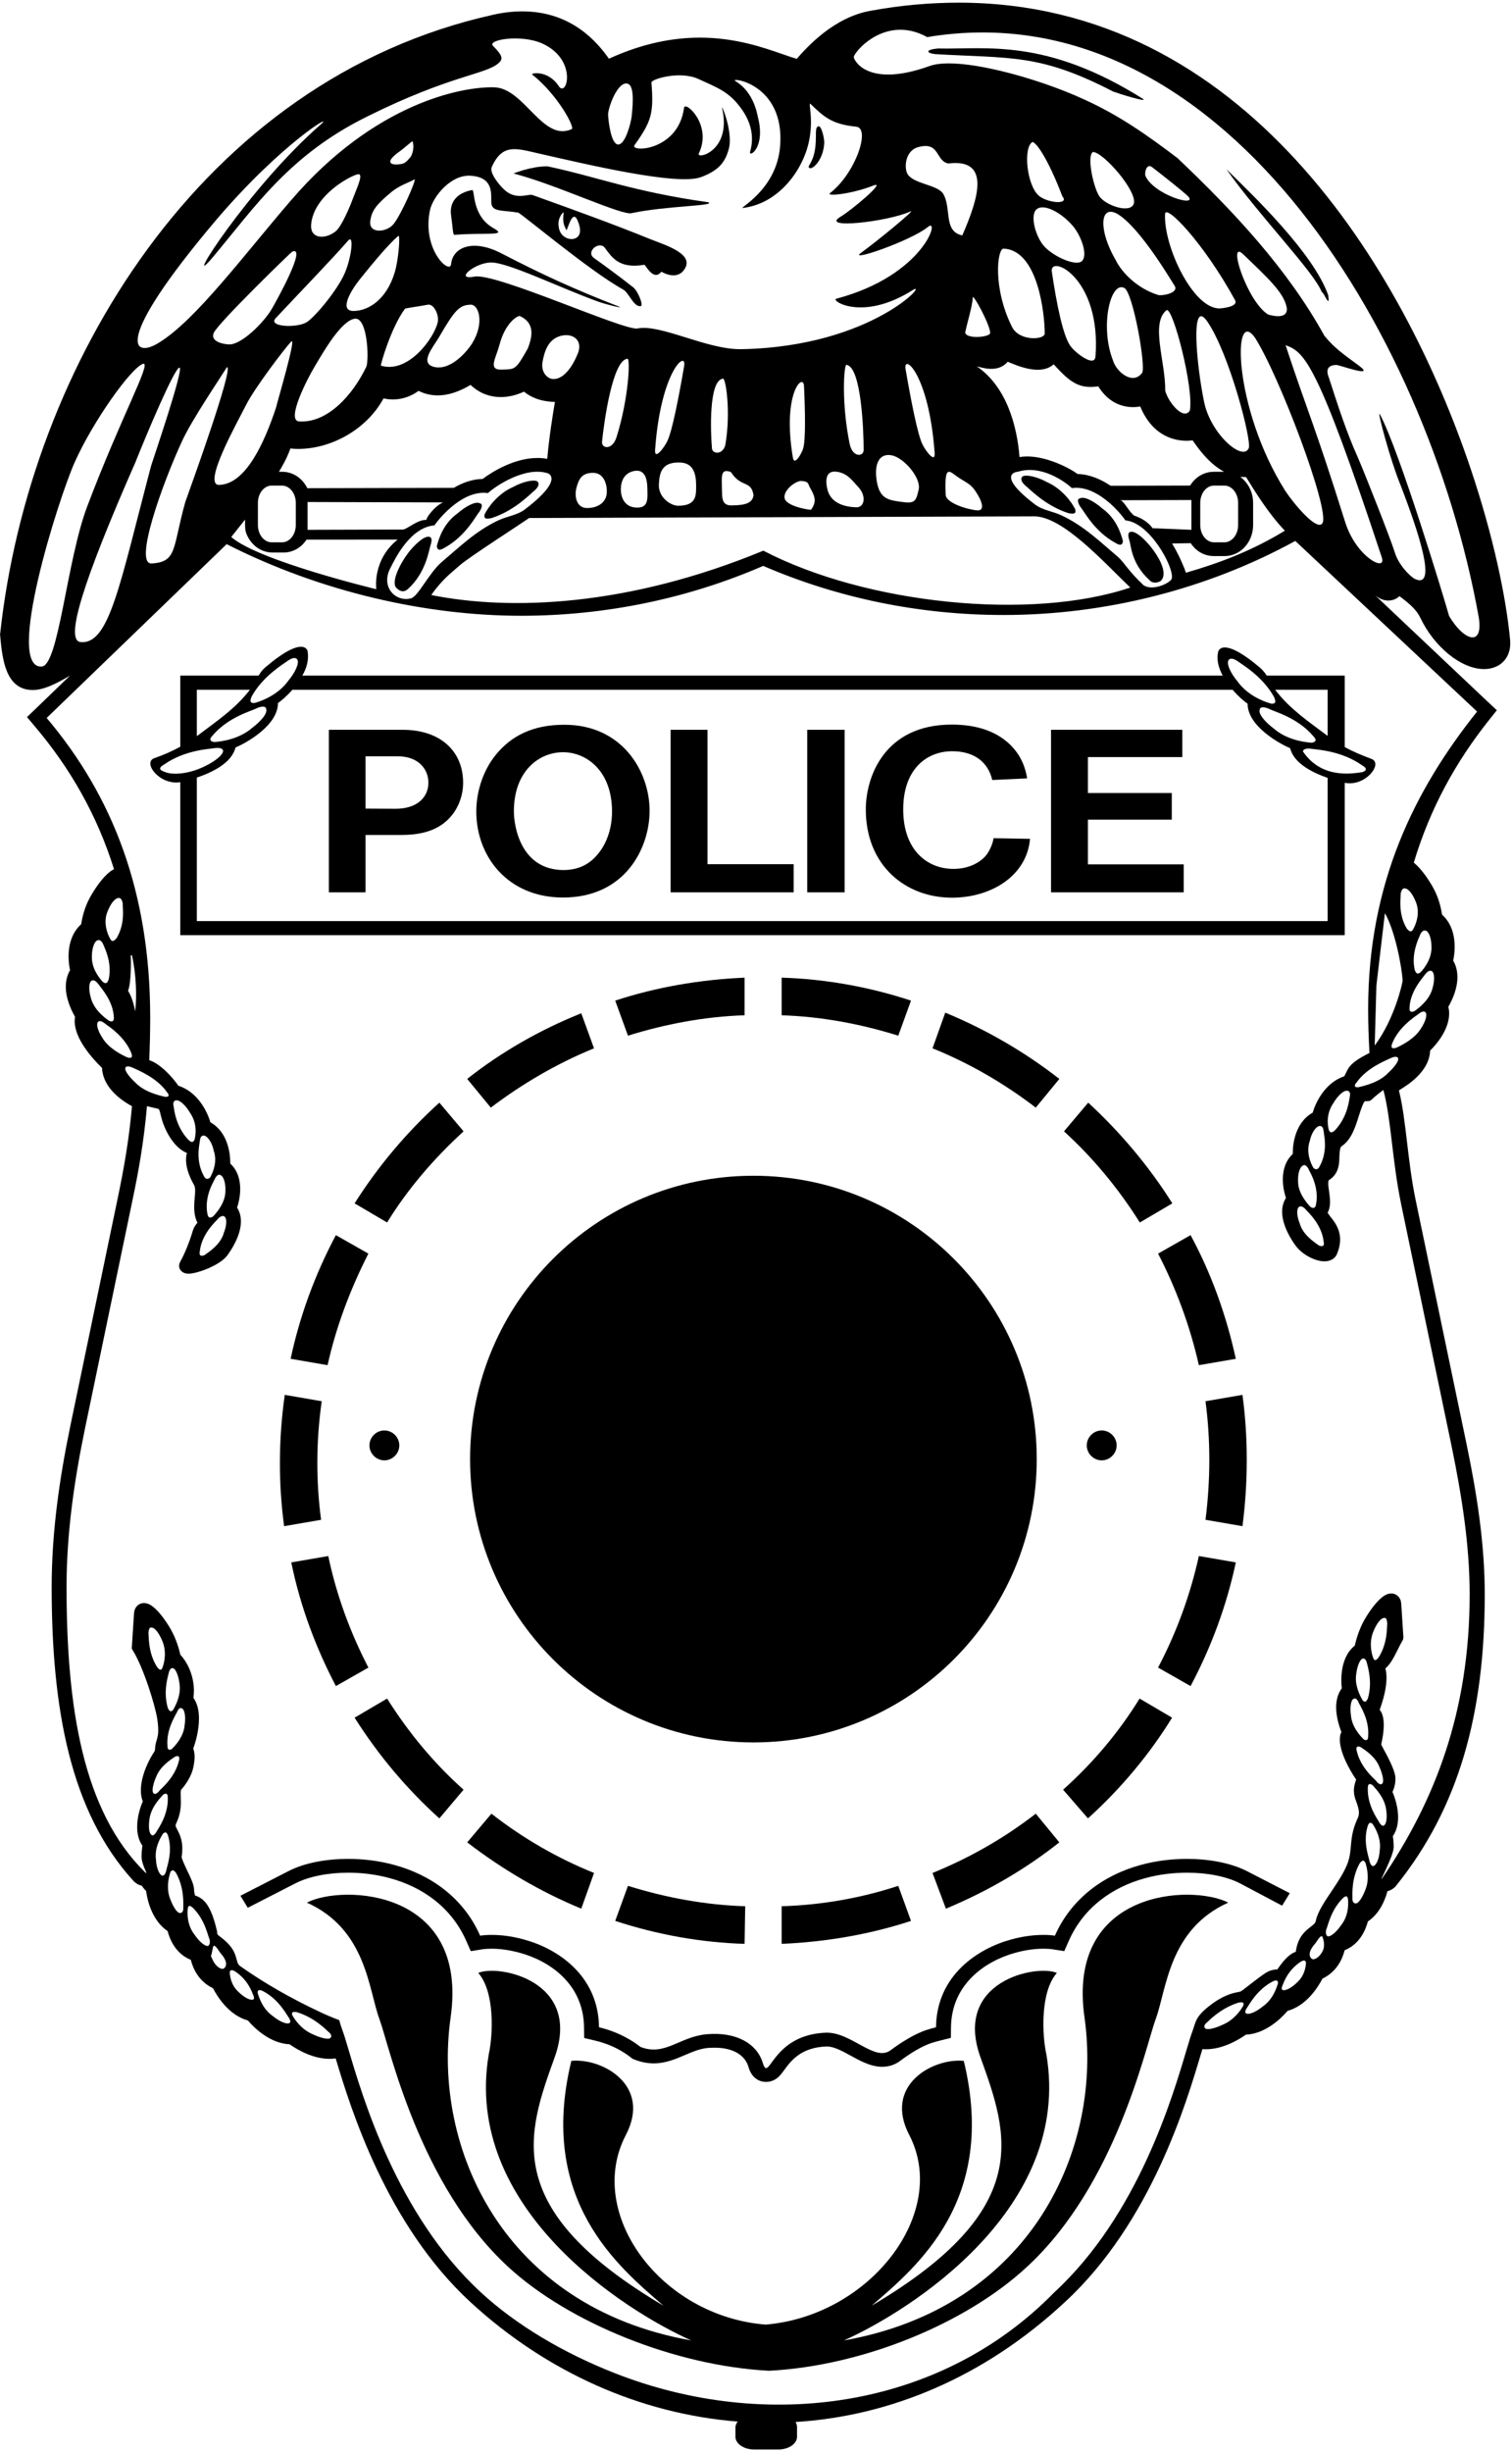 <?xml version="1.0" encoding="UTF-8"?>
<svg xmlns="http://www.w3.org/2000/svg" xmlns:xlink="http://www.w3.org/1999/xlink" width="443pt" height="718pt" viewBox="0 0 443 718" version="1.1">
<g id="surface1">
<path style=" stroke:none;fill-rule:nonzero;fill:rgb(0%,0%,0%);fill-opacity:1;" d="M 410.012 174.566 C 413.066 176.828 415.066 178.637 416.121 180.867 C 420.195 189.461 428.16 195.926 434.797 195.926 C 439.473 195.926 442.488 192.758 442.488 188.461 C 442.488 188.137 442.457 187.812 442.457 187.492 C 441.266 174.789 437.508 156.922 430.871 137.211 C 411.203 78.852 364.719 0.781 280.902 0.781 C 272.582 0.781 263.945 1.523 254.988 3.172 C 244.215 5.109 236.449 13.805 233.434 17.227 C 232.523 16.969 231.219 16.551 229.32 15.871 C 223.812 13.965 215.559 11.023 205.059 11.023 C 197.23 11.023 188.352 12.641 178.406 17.195 C 175.145 12.574 167.637 3.332 153.023 3.332 C 150.395 3.332 147.551 3.625 144.566 4.305 C 58.68 23.367 8.574 107.609 0.074 185.324 L 0.012 185.715 L 0.043 186.07 C 0.672 192.953 1.59 202.062 9.629 202.062 C 12.93 202.062 16.789 200.027 20.516 197.832 L 10.543 207.461 L 7.906 209.98 L 10.227 212.727 C 20.516 224.879 28.41 238.578 33.402 254.512 C 32.91 254.77 32.523 255.027 32.273 255.223 C 30.062 256.902 27.812 260.133 26.234 263.039 C 24.621 266.047 24.055 268.953 23.781 270.637 C 20.684 273.445 20.09 277.355 20.09 280.039 C 20.09 281.492 20.266 282.914 20.516 284.109 C 19.598 285.691 19.281 287.406 19.281 288.957 C 19.281 292.316 20.758 295.613 21.984 297.746 C 21.918 298.164 21.879 298.617 21.879 299.039 C 21.879 304.211 27.078 309.992 29.887 312.707 C 30.094 317.586 34.062 321.434 38.668 323.922 C 37.789 333.938 36.281 342.273 34.488 350.871 L 20.652 417.34 C 17.418 432.883 15.137 448.684 15.137 464.715 C 15.137 500.258 20.582 530.504 39.086 550.766 C 39.191 550.895 39.402 551.121 39.754 551.348 C 39.859 551.445 40.488 551.961 41.547 552.188 C 41.891 552.734 42.32 553.254 42.812 553.738 C 43.23 556.906 44.707 562.496 49.094 565.469 C 49.723 567.73 51.301 572.027 55.906 573.902 C 56.578 576.52 58.223 580.203 62.398 582.207 C 63.875 585.02 67.211 590.156 72.621 591.645 C 74.801 594.195 79.324 598.363 84.84 598.621 C 87.363 600.398 91.863 602.887 96.531 602.887 C 97.129 602.887 97.758 602.855 98.352 602.758 C 102.812 617.688 113.312 651.52 137.824 674.109 C 160.121 694.66 187.684 706.875 216.152 709.105 C 215.758 709.621 215.477 710.172 215.477 710.785 L 215.477 713.562 C 215.477 715.598 217.938 717.281 220.969 717.281 L 228.039 717.281 C 231.07 717.281 233.523 715.598 233.523 713.562 L 233.523 710.785 C 233.523 710.234 233.387 709.688 233.078 709.234 C 260.574 707.52 288.172 696.309 312.012 674.109 C 337.293 650.809 347.652 615.586 351.863 601.434 C 351.938 601.273 351.969 601.078 352.039 600.918 C 352.145 600.594 352.219 600.305 352.289 600.043 C 352.637 600.078 352.992 600.078 353.34 600.078 C 358.008 600.078 362.508 597.59 365.031 595.812 C 370.547 595.555 375.078 591.383 377.258 588.832 C 382.66 587.344 385.996 582.207 387.473 579.395 C 391.648 577.391 393.301 573.707 393.965 571.09 C 398.566 569.215 400.148 564.918 400.777 562.656 C 404.012 560.461 405.695 556.84 406.504 553.805 C 407.277 553.609 407.801 553.285 407.977 553.156 C 408.324 552.93 408.574 552.703 408.68 552.605 L 408.855 552.445 L 408.992 552.254 C 427.426 529.406 435.016 501.844 435.016 466.879 C 435.016 452.047 432.691 437.344 429.711 422.996 L 414.855 351.809 C 413.559 345.699 412.891 339.852 412.227 334.293 C 411.59 328.992 410.992 323.789 409.871 319.301 C 409.977 319.234 410.082 319.172 410.188 319.105 C 410.219 319.074 410.262 319.039 410.324 319.008 C 411.734 318.105 418.824 314.031 419 307.668 C 421.316 305.371 424.582 301.203 424.582 296.777 C 424.582 296.133 424.516 295.484 424.34 294.84 C 425.562 292.703 427.008 289.473 427.008 286.145 C 427.008 284.594 426.695 282.883 425.773 281.297 C 426.023 280.102 426.203 278.68 426.203 277.227 C 426.203 274.547 425.605 270.637 422.508 267.824 C 422.234 266.145 421.672 263.234 420.059 260.23 C 418.539 257.418 416.363 254.348 414.227 252.605 C 419 236.703 426.547 223.035 436.348 210.758 L 438.555 207.977 L 435.926 205.523 L 402.852 174.273 C 403.027 174.402 404.605 175.859 406.711 175.859 C 408.219 175.859 409.309 175.277 410.012 174.566 Z M 271.664 10.867 C 356.691 -3.285 417.977 95.781 433.27 180.809 C 434.637 189.805 428.668 187.391 424.566 180.371 C 423.199 175.434 409.969 131.781 404.25 121.25 C 403.379 119.934 407.41 134.949 410.27 141.863 C 415.738 156.016 421.25 172.75 414.496 169.508 C 412.75 168.5 409.648 165.121 408.652 161.719 C 407.41 157.77 400.203 139.449 397.84 133.965 C 394.359 126.281 391.746 117.945 389.387 110.703 C 389.012 109.715 387.895 106.973 391.5 106.863 C 392.492 106.863 402.812 110.703 398.461 107.305 C 393.238 103.465 390.879 101.816 388.02 98.305 C 377.328 78.887 361.539 61.992 345.008 46.305 C 336.059 39.504 327.727 33.688 317.785 29.188 C 303.859 22.715 280.738 16.352 272.41 19.316 C 254.758 25.68 250.406 18.109 250.16 16.793 C 249.785 15.805 259.109 3.953 271.664 10.867 Z M 110.25 172.539 C 110.25 172.539 75.75 164.25 67.75 157.25 L 71.812 152.141 C 71.812 152.141 71.699 154.887 72.051 155.887 C 72.961 158.633 75.633 161.801 79.949 161.801 L 82.969 161.801 C 86.164 161.801 88.48 160.055 89.816 158.02 L 116.516 158 C 109 164 110.25 172.539 110.25 172.539 Z M 53.383 129.082 C 56.238 122.902 64 111.5 66.5 107.5 C 68.602 107.473 55.645 143.188 54.293 146.984 C 50.5 160.5 52 164.5 44.5 165 C 39 165.5 47.605 141.523 53.383 129.082 Z M 23.5 188 C 19.125 187.348 24 171 39.676 135.359 C 43 127 51.168 107.648 52.582 107.648 C 54.059 107.594 44.73 134.891 44.293 136.328 C 35 171.5 32 189 23.5 188 Z M 114.66 56.246 C 117.078 54.25 119.75 53.5 121.5 52.5 C 121.879 52.941 117.672 62.59 115.352 65.555 C 113.371 68.078 108.129 68.551 108.473 64.891 C 108.816 61.621 110.422 59.793 114.66 56.246 Z M 116.945 44.445 C 118.234 43.559 120.84 41.176 120.871 41.371 C 121.562 43.395 120.621 45.582 120.242 46.023 C 118.801 47.742 118.359 48.078 116.254 48.16 C 114.434 48.242 112.801 47.41 116.945 44.445 Z M 146.75 116.27 C 148.961 116.27 151.211 115.754 153.527 114.688 C 155.281 116.141 158.09 117.598 162.586 117.691 C 161.883 121.895 160.863 128.227 160.34 134.367 C 159.355 134.172 158.371 134.109 157.422 134.109 C 150.996 134.109 144.605 137.855 141.41 140.246 C 138.32 140.312 135.441 141.379 132.949 142.863 L 132.879 142.863 L 90.043 142.961 C 88.848 140.539 86.355 138.148 82.598 138.148 L 81.723 138.148 C 82.039 137.629 82.352 137.113 82.633 136.598 C 83.582 134.949 84.426 133.172 85.094 131.328 C 85.863 131.426 86.637 131.457 87.375 131.457 C 96.891 131.457 107.316 125.934 112.375 116.66 C 113.254 116.852 114.164 116.98 115.078 116.98 C 117.852 116.98 120.484 116.047 122.629 114.461 C 124.137 115.203 125.996 115.785 128.246 115.785 C 131.23 115.785 134.391 114.785 137.867 112.715 C 139.832 114.59 142.746 116.27 146.75 116.27 Z M 146.297 101.137 C 148.059 94.234 151.855 92.352 152.297 92.547 C 157.102 94.707 155.75 99.113 154.652 102.023 C 151 108.5 150.945 108.094 146.957 108.23 C 142.906 108.395 145.262 104.934 146.297 101.137 Z M 180.672 127.891 C 179.457 131.961 176.184 131.41 176.391 129.336 C 176.926 123.988 179.445 105.277 183.871 105.059 C 184.68 105.027 184.223 116.559 180.672 127.891 Z M 185.988 137.879 C 188.848 137.438 189.602 140.098 189.664 142.758 C 189.695 145.473 190.133 148.328 187.309 148.605 C 183.445 148.965 181.969 146.191 181.906 143.531 C 181.844 140.844 182.91 138.406 185.988 137.879 Z M 177.785 144.195 C 177.691 147.051 175.273 148.742 172.07 148.77 C 168.934 148.824 168.211 145.387 168.902 142.812 C 169.59 140.203 170.535 138.488 173.676 138.461 C 176.879 138.402 177.883 141.73 177.785 144.195 Z M 169.254 103.621 C 167.684 107.449 165.234 110.883 162.312 110.996 C 160.273 111.078 158.359 108.805 158.984 105.84 C 159.52 102.957 160.648 98.664 165.359 98.164 C 168.406 97.887 170.762 100.051 169.254 103.621 Z M 125 152.25 C 122.438 152.023 119.195 155.066 118.039 155.066 L 90.113 155.145 L 90.113 147.004 L 129.832 147.121 C 127.305 148.156 124.625 151.895 125 152.25 Z M 86.664 147.246 L 86.664 153.754 C 86.664 156.543 84.855 158.805 82.633 158.805 L 79.598 158.805 C 77.375 158.805 75.566 156.543 75.566 153.754 L 75.566 147.246 C 75.566 144.461 77.375 142.195 79.598 142.195 L 82.633 142.195 C 84.855 142.195 86.664 144.461 86.664 147.246 Z M 92.281 107.188 C 94.664 103.223 99.879 93.941 103.93 93.328 C 107.633 92.805 108.137 104.777 107.383 107.27 C 103.5 115.5 96 124 87.602 123.398 C 83.77 123.094 90.02 110.93 92.281 107.188 Z M 138.301 100.609 C 136.855 102.883 132.082 108.59 127.215 107.453 C 122.789 106.371 126.84 101.746 128.535 98.891 C 133.215 90.824 134.562 89.301 137.922 89.219 C 140.246 89.164 142.066 94.512 138.301 100.609 Z M 128.246 94.383 C 127.113 99.203 119.5 109.5 111.602 107.074 C 111.414 106.988 114.5 96 118.668 90.391 C 118.824 90.25 122.875 89.695 125.355 89.227 C 127.082 88.867 128.746 92.273 128.246 94.383 Z M 116.684 69.09 C 117.375 68.477 116.746 76.32 115.617 79.867 C 113.262 87.602 108.109 90.98 103.684 91.062 C 99.227 91.148 102.68 85.273 105.285 81.973 C 107.137 79.676 113.293 71.941 116.684 69.09 Z M 103.336 58.289 C 102.52 60.562 100.008 66.465 98.312 67.77 C 94.887 70.371 90.836 69.707 91.152 65.828 C 91.809 57.484 101.984 51.805 104.684 51.059 C 106.82 50.445 104.527 55.102 103.336 58.289 Z M 101.949 70.504 C 103.801 68.34 103.016 75.242 101.07 79.844 C 98.871 85.023 92.152 92.977 89.828 94.363 C 87 96.109 78.398 95.75 80.754 93.199 C 86.844 86.66 97.457 75.711 101.949 70.504 Z M 79.68 90.375 C 77.297 94.504 70.637 101.074 67.059 100.852 C 65.27 100.797 61.531 99.965 62.633 97.469 C 63.918 94.562 85.336 73.777 85.617 73.691 C 90.074 71.836 80.969 88.16 79.68 90.375 Z M 72.164 118.461 C 74.488 113.805 83.566 101.777 85.355 100.004 C 86.957 98.367 81.211 117.82 80.863 119.402 C 77.5 129.5 72 142 64 142 C 59.5 141.5 69.434 123.863 72.164 118.461 Z M 114.387 166.332 C 115.711 163.691 120.121 154.445 127.297 153.836 C 128.949 151.395 135.789 143.371 142.965 144.387 C 145.172 142.355 153.887 136.461 160.508 138.594 C 160.508 138.594 165.582 140.219 153.664 149.262 C 151.461 150.891 148.48 151.191 145.941 152.41 C 139.434 155.461 134.688 160.133 129.391 164.605 C 125.75 167.754 122.668 174.332 120.562 175.172 C 116 176.5 111.406 171.922 114.387 166.332 Z M 132.387 167.555 C 133.23 166.844 134.039 166.133 134.848 165.422 C 137.445 163.16 152.508 153.465 155.035 151.688 L 303 151.203 C 311.426 151.203 323.504 164.742 331.16 172.047 C 302.191 181.836 253.805 176.957 223.645 161.254 C 184.004 177.637 149.559 178.895 126.348 174.242 C 128.105 171.754 130.035 169.559 132.387 167.555 Z M 200.438 107.254 C 198.887 116.254 196.879 126.566 195.496 129.199 C 194.867 130.625 191.707 135.121 191.938 131.723 C 193.602 108.461 201.301 102.32 200.438 107.254 Z M 203.949 141.664 C 203.98 144.879 204.266 148.066 198.77 148.094 C 196.508 148.148 192.742 145.598 193.055 141.664 C 193.242 138.559 193.777 135.18 199.367 135.453 C 202.977 135.594 203.887 138.504 203.949 141.664 Z M 212.578 129.902 C 212.062 133.27 208.734 133.066 208.598 131.316 C 208.211 126.887 207.551 111.324 211.855 110.875 C 212.621 110.824 214.148 120.352 212.578 129.902 Z M 214.141 138.223 C 217.219 142.992 220.047 140.496 220.77 144.984 C 220.547 147.23 218.477 147.926 214.832 147.98 C 211.254 148.258 211.598 145.762 211.504 142.574 C 211.441 139.359 211.191 137.117 214.141 138.223 Z M 234.621 140.832 C 237.23 140.973 236.633 141.773 237.449 143.023 C 238.926 145.629 239.207 147.039 237.637 149.258 C 237.512 149.398 231.25 148.5 230.008 146.293 C 229.035 144.133 232.52 141.055 234.621 140.832 Z M 235.566 113.062 C 235.91 120.5 236.086 129.102 235.281 131.434 C 234.934 132.598 232.754 136.719 232.293 133.941 C 229.133 115.035 235.395 109.031 235.566 113.062 Z M 251.344 142.488 C 253.949 145.148 253.352 148.641 250.84 148.559 C 247.48 148.418 243.523 147.422 242.457 143.457 C 241.766 140.742 241.859 137.695 245.156 138.137 C 248.297 138.555 249.773 140.797 251.344 142.488 Z M 248.016 106.836 C 252.398 107.492 253.039 126.363 253.039 131.738 C 253.039 133.824 249.727 134.043 248.922 129.875 C 246.52 118.246 247.215 106.727 248.016 106.836 Z M 352.801 117.762 C 350.562 107.012 348.699 87.043 353.672 94.062 C 360.137 103.391 366.848 129.172 365.855 131.258 C 364.113 135.203 354.789 127.195 352.801 117.762 Z M 362.754 147.246 L 362.754 153.754 C 362.754 156.543 360.949 158.805 358.723 158.805 L 355.691 158.805 C 353.465 158.805 351.66 156.543 351.66 153.754 L 351.66 147.246 C 351.66 144.461 353.465 142.195 355.691 142.195 L 358.723 142.195 C 360.949 142.195 362.754 144.461 362.754 147.246 Z M 357.391 90.312 C 349.559 90.535 340.855 71.992 341.352 62.668 C 341.477 59.598 352.539 70.895 361.863 87.902 C 362.98 89.984 357.391 90.312 357.391 90.312 Z M 335.582 51.48 C 335.336 50.715 335.832 47.645 337.57 48.961 C 340.555 51.262 346.398 55.871 348.141 57.516 C 350.996 60.809 338.07 57.078 335.582 51.48 Z M 344.184 83.746 C 345.426 85.828 340.453 86.707 339.336 86.379 C 333.242 84.512 328.645 79.797 326.902 76.176 C 321.934 67.727 322.055 59.828 327.277 62.57 C 334.238 66.629 343.934 83.523 344.184 83.746 Z M 348.609 120.234 C 346.75 123.25 342.25 117.75 341.398 114.422 C 341.523 105.973 337 94.75 341.773 90.832 C 343.637 89.734 349.852 113.871 348.609 120.234 Z M 334.609 109.219 C 331.75 112.949 327.027 108.672 326.156 105.707 C 322.18 95.832 325.285 82.23 329.391 84.312 C 332 85.629 335.852 107.684 334.609 109.219 Z M 332.145 59.758 C 331.023 62.5 324.438 60.305 322.324 57.781 C 320.582 55.809 318.25 45.75 320.211 44.508 C 323.25 44.5 333.512 56.246 332.145 59.758 Z M 320.965 104.375 C 320.715 107.777 314.996 103.168 313.879 101.633 C 311.516 99 309.527 88.688 308.16 79.473 C 307.539 74.426 322.703 81.227 320.965 104.375 Z M 316.855 76.57 C 314.742 78.004 307.906 74.73 305.543 71.656 C 303.059 68.383 301.812 62.648 303.801 61.215 C 305.914 59.578 310.887 62.238 314.121 65.926 C 316.73 68.789 318.969 74.934 316.855 76.57 Z M 304.285 57.246 C 300.75 54 299.75 43 302.543 41.559 C 304.25 42.25 307.75 48.25 311.246 57.465 C 313.484 60.098 306.77 59.441 304.285 57.246 Z M 306.09 97.602 C 306.211 99.578 298.629 100.016 296.516 95.738 C 290.797 84.328 292.164 72.809 294.031 72.809 C 304.223 73.246 306.09 92.227 306.09 97.602 Z M 295.238 105.93 C 297.594 106.867 304.75 110.25 308.723 106.672 C 313.668 112.195 316.359 113.906 321.785 113.137 C 326.5 120.75 333.582 119.082 334.074 119.02 C 339 131 349.418 128.938 349.418 128.938 C 350.719 130.781 353.949 135.629 358.652 138.148 L 355.703 138.148 C 352.367 138.148 350.016 140.055 348.68 142.188 L 325.402 142.25 C 322.629 140.379 319.293 138.891 315.676 138.793 C 312.867 136.66 304.75 132.75 298.715 133.852 C 297.977 124.738 294.961 113.328 286.25 107.32 C 287.164 107.418 292.25 109.5 295.238 105.93 Z M 286.371 149.453 C 283.672 149.258 277.234 147.371 277.074 144.934 C 276.699 136.566 277.859 137.676 280.027 139.254 C 282.383 141.027 283.859 141.305 285.367 143.219 C 287.094 145.516 289.133 149.562 286.371 149.453 Z M 282.895 96.914 C 283.52 93.953 284.887 89.672 285.008 87.148 C 285.008 85.723 290.105 95.16 290.105 97.465 C 290.23 98.891 281.902 99.438 282.895 96.914 Z M 281.938 68.938 C 276.219 67.73 278.953 60.82 276.219 56.539 C 274.355 54.129 267.891 53.797 266.027 51.164 C 264.906 49.738 264.906 44.473 268.762 43.156 C 275.473 41.18 273.98 47.105 277.836 47.871 C 290.266 46.336 286.785 57.855 281.938 68.938 Z M 270.277 130.121 C 268.898 127.488 266.887 117.176 265.336 108.18 C 264.473 103.242 272.172 109.387 273.84 132.645 C 274.066 136.047 270.906 131.547 270.277 130.121 Z M 269.141 143.457 C 268.355 146.922 267.945 147.531 263.988 146.949 C 260.188 146.395 257.395 146.172 256.734 139.77 C 256.328 135.945 257.52 132.594 261.32 133.34 C 264.867 134.09 270.02 140.02 269.141 143.457 Z M 327.637 163.152 C 322.34 158.68 317.594 154.008 311.086 150.957 C 308.547 149.738 305.566 149.434 303.359 147.809 C 291.441 138.766 298.062 138.156 298.062 138.156 L 298.176 138.156 C 305.016 136.023 311.855 140.898 314.062 142.934 C 321.234 141.914 328.078 149.941 329.73 152.383 C 336.902 152.988 344 166.168 343.332 169.332 C 343.332 170.449 337.832 173.332 335 171.332 C 330.703 167.305 329.332 164.668 327.637 163.152 Z M 337.668 154.668 C 337.668 154.668 336.332 152.332 332.332 151 C 330.832 150 329.219 146.477 328.168 146.477 L 349.066 146.422 L 349.066 155.145 Z M 348.855 159.055 C 350.191 161.09 352.508 162.836 355.703 162.836 L 358.723 162.836 C 363.039 162.836 365.711 159.668 366.621 156.922 C 366.973 155.922 367.148 154.855 367.148 153.754 L 367.148 147.262 C 367.148 146.16 366.973 145.094 366.621 144.094 C 366.098 142.512 365.008 140.828 363.395 139.633 C 363.777 139.664 364.164 139.699 364.551 139.699 L 365.078 139.699 C 365.148 139.797 365.219 139.891 365.289 140.02 C 367.43 143.512 371.645 150.426 376.453 155.402 C 367 161.168 357.5 164.832 347.453 167.715 C 347.172 166.809 346.82 165.938 346.469 165.16 C 345.871 163.707 344.816 161.477 343.414 159.152 Z M 367.73 98.949 C 374.812 110.031 389.605 149.086 387.492 153.145 C 386.004 155.891 378.914 147.332 376.555 143.711 C 361.266 119.465 361.016 89.297 367.73 98.949 Z M 371.531 92.094 C 365.316 88.254 359.352 69.605 364.324 74.539 C 371.285 81.234 376.258 85.73 377.004 90.117 C 377.5 94.07 371.531 92.094 371.531 92.094 Z M 183.754 24.469 C 186.297 24.91 185.164 32.613 185.07 34.086 C 184.852 35.969 183.25 42.285 181.148 42.312 C 179.043 42.371 178.227 35.441 178.164 33.559 C 178.133 31.699 180.832 23.941 183.754 24.469 Z M 205.379 51.867 C 210.406 50.012 212.414 47.629 213.48 43.777 C 214.988 38.789 211.094 29.727 211.598 31.805 C 214.426 44.469 203.809 46.824 204.754 44.91 C 208.77 36.598 200.734 29.395 200.418 31.555 C 198.723 44.387 184.406 44.637 185.91 42.504 C 190.938 35.461 191.562 33.133 190.871 24.156 C 190.809 23.188 199.102 20.637 204.562 23.102 C 210.09 25.625 213.355 26.789 216.684 31.141 C 219.887 35.215 221.145 39.758 219.762 44.469 C 219.387 46.242 224.348 43.305 222.086 34.41 C 221.836 33.328 220.828 26.926 215.492 23.77 C 213.293 22.438 230.125 24.211 228.555 42.918 C 227.488 55.777 216.055 61.125 217.688 60.902 C 226.984 59.711 232.387 52.367 234.52 48.211 C 239.859 38.234 236.402 29.422 237.473 30.445 C 241.367 34.16 243.629 36.379 250.848 37.098 C 255.184 37.512 250.598 50.816 243.25 56.496 C 241.68 57.66 249.719 56.801 255.871 54.336 C 260.02 52.699 249.402 61.652 246.203 63.508 C 240.109 67.223 260.332 64.895 266.801 61.898 C 268.496 61.125 257.379 70.352 252.23 74.066 C 248.336 76.895 267.051 70.465 271.887 66.445 C 275.594 63.371 270.82 80.66 245.008 87.48 C 243.312 87.949 252.605 94.27 267.363 84.984 C 272.641 81.66 255.996 101.477 217.312 102.25 C 207.266 102.5 193.574 94.797 186.789 96.184 C 182.898 96.957 145.344 79.832 139.062 80.996 C 132.906 82.16 139 77.004 143.711 76.867 C 148.605 76.699 163.367 83.988 174.922 88.199 C 176.867 88.977 183.652 90.668 181.074 89.668 C 168.641 84.848 159.098 80.523 146.66 74.066 C 138.559 69.965 132.656 72.32 132.152 77.391 C 131.84 80.469 123.488 73.098 126 61.43 C 126.879 57.633 131.965 51.203 137.68 51.453 C 144.965 51.785 143.773 57.133 143.961 59.602 C 144.336 62.094 147.102 61.484 151.812 62.262 C 152.629 62.398 172.848 79.441 182.586 84.789 C 184.277 85.707 185.66 90.004 187.734 89.641 C 188.613 89.504 186.918 85.18 185.473 84.098 C 180.699 80.355 176.992 77.672 174.105 75.617 C 171.531 73.844 175.234 70.602 177.059 72.375 C 179.191 75.148 181.141 78.832 188.801 77.531 C 189.113 77.504 191.5 82.547 193.762 79.555 C 193.762 79.555 197.781 82.047 200.105 79.414 C 204.312 74.539 195.02 71.82 190.434 69.992 C 179.82 65.672 167.387 61.18 156.082 57.133 C 154.824 56.605 150.992 58.938 147.414 55.223 C 146.473 54.363 143.27 50.594 144.086 48.902 C 147.227 41.891 151.309 43.473 157.84 44.941 C 172.223 48.211 198.473 54.445 205.379 51.867 Z M 165.922 67.352 C 166.176 67.934 167.586 61.035 169.156 64.414 C 171.605 69.875 167.773 70.68 165.766 69.57 C 164.008 68.629 163.691 67.02 163.629 65.691 C 163.535 63.473 165.137 61.977 165.137 62.199 C 164.824 65.164 165.168 65.773 165.922 67.352 Z M 63.34 64.402 C 82.555 41.871 98.285 32.645 94.047 36.387 C 72.664 55.008 52.695 86.766 62.301 75.379 C 74.734 60.578 84.723 45.363 107.707 34.059 C 131.824 22.086 142.09 21.836 145.953 18.594 C 147.461 17.348 147.367 16.348 144.445 13.438 C 142.656 11.609 152.734 9.945 158.953 12.773 C 169.41 17.594 166.02 28.902 163.664 25.16 C 160.461 20.34 155.281 21.422 155.938 21.836 C 163.57 27.906 168.469 37.383 167.527 37.797 C 159.047 41.707 153.68 25.91 144.918 25.578 C 135.496 25.246 109.684 30.148 85.191 58.75 C 71.629 74.465 57.309 93.836 46.477 100.402 C 39.129 104.973 32.535 100.816 63.34 64.402 Z M 12.176 195.199 C 1.406 195.668 17.105 146.09 21.848 135.449 C 27.121 123.559 38.5 107.5 42 106.5 C 44.355 106.277 35.5 122 25.582 148.227 C 19.523 164.105 17.23 195.004 12.176 195.199 Z M 31.441 267.078 C 32.195 265.117 33.418 263.086 34.734 262.941 C 35.395 262.867 35.867 263.664 35.961 264.684 C 35.867 265.625 36.809 270.273 34.172 274.699 C 33.324 275.719 32.762 275.863 32.289 274.918 C 31.441 273.465 30.219 270.199 31.441 267.078 Z M 28.621 275.324 C 29.277 275.105 29.938 275.688 30.312 276.703 C 30.691 277.648 32.949 282.074 31.82 286.867 C 31.348 288.102 30.879 288.102 30.125 287.52 C 28.715 286.066 26.738 283.164 26.926 279.898 C 26.926 277.863 27.586 275.613 28.621 275.324 Z M 26.859 287.156 C 27.52 286.867 28.176 287.305 28.93 288.32 C 29.496 289.191 33.164 293.039 33.352 297.902 C 33.445 299.137 32.883 299.281 31.941 298.918 C 30.152 297.684 27.332 295.289 26.578 292.023 C 26.012 290.062 25.918 287.738 26.859 287.156 Z M 30.031 303.961 C 28.809 302.145 28.055 299.969 28.711 299.242 C 29.184 298.734 30.031 299.098 31.066 299.969 C 32.008 300.621 36.711 303.742 38.5 308.461 C 38.969 309.695 38.406 309.984 37.277 309.621 C 35.488 308.824 31.816 306.938 30.031 303.961 Z M 38.285 279.879 C 38.391 279.812 38.496 279.715 38.637 279.652 C 39.332 282.668 40.332 289 39.621 296.164 C 39 293 38.285 291.414 37.512 290.09 C 38.391 288.277 38.461 281.168 38.285 279.879 Z M 36.809 312.527 C 37.281 312.094 38.031 312.238 39.254 312.816 C 40.387 313.398 45.938 315.504 48.949 319.859 C 49.793 320.805 49.418 321.312 48.289 321.164 C 46.125 320.656 42.078 319.641 39.539 316.883 C 37.938 315.434 36.246 313.324 36.809 312.527 Z M 44.512 537.406 C 43.566 536.898 43.488 534.648 43.801 532.617 C 44.277 529.277 46.641 526.809 47.824 525.504 C 48.691 524.996 49.164 525.141 49.164 526.445 C 49.324 531.309 46.484 535.305 46.012 536.102 C 45.457 537.191 44.828 537.625 44.512 537.406 Z M 51.406 514.348 C 52.352 514.055 52.746 514.348 52.434 515.578 C 51.328 520.301 47.543 523.492 46.836 524.219 C 46.125 525.164 45.492 525.527 45.02 525.164 C 44.312 524.582 44.941 522.113 45.73 520.371 C 46.914 517.25 49.832 515.363 51.406 514.348 Z M 46.016 488.129 C 43.336 483.914 43.652 479.27 43.492 478.254 C 43.57 477.309 43.73 476.512 44.281 476.586 C 45.465 476.512 46.727 478.547 47.516 480.434 C 48.855 483.48 48.223 486.746 47.594 488.344 C 47.277 489.215 46.805 489.145 46.016 488.129 Z M 50.684 500.762 C 50.129 501.27 49.734 501.34 49.184 500.18 C 47.766 495.461 49.184 490.961 49.422 489.945 C 49.656 488.926 50.051 488.348 50.684 488.492 C 51.551 488.711 52.34 490.887 52.574 492.922 C 53.125 496.113 51.629 499.164 50.684 500.762 Z M 53.32 500.277 C 54.188 500.641 54.422 503.035 54.105 505.07 C 53.871 508.262 51.742 510.805 50.324 512.184 C 49.613 512.547 49.062 512.473 49.062 511.238 C 48.668 506.375 51.426 502.312 51.82 501.438 C 52.215 500.422 52.766 499.914 53.32 500.277 Z M 48.703 547.773 C 48.465 548.789 47.992 549.371 47.52 549.227 C 46.574 548.938 45.785 546.684 45.707 544.652 C 45.23 541.387 46.73 538.555 47.754 536.957 C 48.387 536.379 48.859 536.379 49.254 537.609 C 50.672 542.258 48.859 546.758 48.703 547.773 Z M 53.703 558.527 C 53.781 559.617 53.387 560.195 52.754 560.195 C 51.809 560.195 50.625 558.094 49.918 556.203 C 48.656 553.156 49.363 549.887 49.918 548.219 C 50.391 547.492 50.785 547.422 51.574 548.438 C 54.016 552.793 53.703 557.512 53.703 558.527 Z M 60.918 569.836 C 59.816 569.906 58.16 568.238 56.977 566.496 C 54.848 563.809 54.848 560.469 55.004 558.945 C 55.164 557.855 55.637 557.855 56.582 558.727 C 60.133 562.285 60.918 567.004 61.395 567.875 C 61.629 568.891 61.395 569.617 60.918 569.836 Z M 65.238 576.547 C 64.293 576.547 63.109 575.539 62.402 574.082 C 61.535 572.289 61.848 573.129 62.086 571.73 L 62.402 570.215 C 62.719 568.871 63.898 570.945 64.531 571.84 C 67.449 575.035 65.871 576.492 65.238 576.547 Z M 74.008 585.578 C 72.98 585.742 71.168 584.582 69.906 583.309 C 67.699 581.32 67.383 578.773 67.305 577.504 C 67.461 576.84 67.934 576.672 68.961 577.336 C 72.746 579.879 73.848 583.422 74.164 584.141 C 74.559 584.969 74.48 585.523 74.008 585.578 Z M 84.781 592.418 C 83.832 592.855 81.625 591.766 79.969 590.387 C 77.133 588.426 76.027 585.379 75.477 583.562 C 75.477 582.762 75.871 582.473 77.051 583.055 C 81.625 585.449 83.832 589.73 84.465 590.605 C 85.094 591.477 85.254 592.199 84.781 592.418 Z M 96.828 596.77 C 96.121 597.348 93.754 596.695 91.781 595.754 C 88.551 594.445 86.5 591.688 85.633 590.09 C 85.398 589.289 85.633 589 86.973 589.219 C 92.02 590.742 95.41 594.227 96.199 594.953 C 97.145 595.68 97.223 596.332 96.828 596.77 Z M 364.285 587.277 C 363.418 588.875 361.367 591.633 358.133 592.941 C 356.164 593.883 353.797 594.535 353.09 593.957 C 352.695 593.52 352.773 592.867 353.719 592.141 C 354.508 591.414 357.898 587.93 362.945 586.406 C 364.285 586.188 364.52 586.48 364.285 587.277 Z M 369.945 587.574 C 368.289 588.953 366.086 590.043 365.137 589.605 C 364.664 589.391 364.82 588.664 365.453 587.793 C 366.086 586.922 368.289 582.637 372.863 580.242 C 374.047 579.66 374.441 579.953 374.441 580.75 C 373.891 582.566 372.785 585.613 369.945 587.574 Z M 380.043 580.5 C 378.781 581.77 376.969 582.934 375.941 582.766 C 375.469 582.711 375.391 582.16 375.785 581.328 C 376.102 580.609 377.203 577.07 380.988 574.523 C 382.016 573.859 382.488 574.027 382.645 574.691 C 382.566 575.965 382.25 578.508 380.043 580.5 Z M 387.547 571.27 C 386.84 572.727 385.656 573.734 384.711 573.734 C 384.078 573.68 382.504 572.223 385.418 569.031 C 386.051 568.133 387.234 566.062 387.547 567.406 C 387.547 567.406 388.414 569.477 387.547 571.27 Z M 392.973 563.684 C 391.789 565.426 390.133 567.098 389.031 567.023 C 388.559 566.805 388.32 566.078 388.559 565.062 C 389.031 564.191 389.82 559.473 393.367 555.918 C 394.312 555.047 394.785 555.047 394.945 556.133 C 395.102 557.66 395.102 560.996 392.973 563.684 Z M 400.031 553.395 C 399.324 555.281 398.141 557.387 397.195 557.387 C 396.562 557.387 396.172 556.805 396.246 555.715 C 396.246 554.699 395.934 549.98 398.379 545.625 C 399.164 544.609 399.559 544.684 400.031 545.406 C 400.586 547.078 401.297 550.344 400.031 553.395 Z M 398.098 498.629 C 398.492 499.5 401.25 503.562 400.855 508.43 C 400.855 509.66 400.305 509.734 399.594 509.371 C 398.176 507.992 396.047 505.453 395.809 502.258 C 395.496 500.227 395.73 497.828 396.598 497.465 C 397.152 497.105 397.703 497.609 398.098 498.629 Z M 397.375 490.109 C 397.613 488.074 398.398 485.898 399.27 485.68 C 399.898 485.535 400.293 486.117 400.527 487.133 C 400.766 488.148 402.184 492.648 400.766 497.367 C 400.215 498.531 399.82 498.457 399.27 497.949 C 398.32 496.352 396.824 493.305 397.375 490.109 Z M 398.543 511.535 C 400.121 512.551 403.035 514.438 404.219 517.562 C 405.008 519.305 405.641 521.77 404.93 522.352 C 404.457 522.715 403.824 522.352 403.117 521.406 C 402.406 520.684 398.621 517.488 397.52 512.77 C 397.203 511.535 397.598 511.246 398.543 511.535 Z M 402.438 477.621 C 403.223 475.734 404.484 473.699 405.668 473.773 C 406.219 473.699 406.379 474.5 406.457 475.441 C 406.301 476.461 406.613 481.105 403.934 485.316 C 403.145 486.332 402.672 486.402 402.355 485.531 C 401.727 483.938 401.098 480.672 402.438 477.621 Z M 404.242 541.84 C 404.164 543.875 403.379 546.125 402.43 546.414 C 401.957 546.559 401.484 545.98 401.246 544.965 C 401.09 543.945 399.277 539.445 400.695 534.801 C 401.09 533.566 401.562 533.566 402.195 534.145 C 403.219 535.742 404.719 538.574 404.242 541.84 Z M 403.906 533.289 C 403.434 532.492 400.594 528.5 400.754 523.637 C 400.754 522.328 401.227 522.184 402.094 522.691 C 403.277 523.996 405.641 526.465 406.113 529.805 C 406.43 531.84 406.352 534.09 405.406 534.598 C 405.09 534.812 404.461 534.379 403.906 533.289 Z M 416.332 301.148 C 414.547 304.125 410.875 306.012 409.086 306.812 C 407.957 307.176 407.395 306.883 407.863 305.648 C 409.652 300.93 414.355 297.809 415.297 297.156 C 416.332 296.285 417.18 295.922 417.648 296.43 C 418.309 297.156 417.555 299.336 416.332 301.148 Z M 407.105 310.008 C 408.332 309.426 409.086 309.281 409.555 309.715 C 410.117 310.516 408.426 312.621 406.824 314.07 C 404.285 316.828 400.238 317.848 398.074 318.355 C 396.945 318.5 396.566 317.992 397.414 317.047 C 400.426 312.691 405.977 310.59 407.105 310.008 Z M 402.777 306.148 L 403.27 288.602 L 405.762 267.402 C 408.781 272.637 410.715 283.203 410.961 287.113 C 410.992 287.566 408.668 298.332 402.777 306.148 Z M 419.754 289.211 C 419 292.477 416.176 294.871 414.391 296.105 C 413.449 296.469 412.883 296.324 412.977 295.09 C 413.164 290.227 416.836 286.379 417.402 285.508 C 418.152 284.492 418.812 284.059 419.473 284.348 C 420.41 284.93 420.316 287.25 419.754 289.211 Z M 417.711 272.512 C 418.746 272.805 419.402 275.055 419.402 277.086 C 419.594 280.352 417.617 283.258 416.203 284.711 C 415.453 285.289 414.98 285.289 414.512 284.055 C 413.383 279.266 415.641 274.836 416.016 273.891 C 416.395 272.875 417.051 272.297 417.711 272.512 Z M 414.887 264.266 C 416.109 267.387 414.887 270.656 414.039 272.105 C 413.57 273.051 413.004 272.906 412.16 271.891 C 409.523 267.461 410.465 262.816 410.371 261.871 C 410.465 260.855 410.934 260.059 411.594 260.129 C 412.91 260.273 414.137 262.309 414.887 264.266 Z M 432.77 208.367 C 414.477 231.277 400.855 258.551 400.855 295.453 C 400.855 300.074 400.996 303.758 401.242 308.344 C 394.887 311.48 395.027 313 393.867 315.164 C 388.18 317.039 385.441 322.918 384.598 325.828 C 379.574 328.605 378.77 334.812 378.77 337.559 L 378.77 337.914 C 376.453 340.047 375.855 342.953 375.855 345.379 C 375.855 347.445 376.312 349.449 376.77 350.805 C 375.961 352.066 375.645 353.488 375.645 354.812 C 375.645 359.078 378.629 363.473 379.684 364.863 C 381.473 367.285 385.23 369.355 388.074 369.355 C 389.266 369.355 390.988 368.902 391.691 367.254 C 392.355 365.703 392.637 364.281 392.637 362.988 C 392.637 359.82 390.918 357.688 389.863 356.363 C 389.301 355.621 389.094 355.328 388.984 355.137 C 389.547 354.07 389.688 352.938 389.688 351.938 C 389.688 350.871 389.512 349.773 389.406 348.867 C 389.266 347.93 389.16 347.219 389.16 346.574 C 389.16 346.121 389.23 345.828 389.266 345.668 C 389.34 345.57 389.371 345.539 389.406 345.539 C 392.426 343.664 392.391 340.402 392.426 338.656 C 392.531 336.492 392.707 335.879 393.164 335.586 C 396.078 333.648 397.273 329.48 398.117 326.797 C 398.957 324.18 399.449 322.887 399.871 322.469 C 402.328 322.402 400.539 322.691 405.312 319.172 C 407.633 327.832 407.844 339.656 410.512 352.582 L 425.363 423.77 C 428.277 438.023 430.594 452.402 430.594 466.879 C 430.594 501.293 420.379 527.371 404.965 550.023 C 403.664 551.93 408.336 543.527 408.336 540.879 C 408.336 539.648 408.227 538.551 408.09 537.68 C 409.281 535.965 409.633 533.93 409.633 532.152 C 409.633 529.277 408.719 526.434 407.98 524.719 C 408.613 523.363 408.859 522.07 408.859 520.809 C 408.859 517.805 404.684 511.215 404.684 510.793 C 404.684 510.633 406.625 503.375 404.227 500.68 C 404.262 500.551 404.328 500.355 404.438 500.098 C 407.25 492.125 405.91 488.754 405.91 488.594 L 405.945 488.527 C 407.453 487.27 408.578 484.941 409.422 483.262 C 409.914 482.227 410.406 481.289 410.895 480.449 C 411.105 480.129 411.176 479.738 411.176 479.352 L 410.547 469.625 C 410.512 469.336 410.477 469.043 410.406 468.754 C 410.125 467.848 409.316 466.621 407.598 466.621 C 406.438 466.621 405.523 467.266 405.031 467.652 C 403.312 468.945 401.277 471.691 399.73 474.375 C 398.047 477.41 397.309 480.32 396.957 481.773 C 396.922 481.809 396.922 481.871 396.922 481.902 C 393.586 484.52 392.988 489.207 392.988 491.984 C 392.988 492.859 393.059 493.699 393.129 494.379 C 391.867 496.09 391.48 498.125 391.48 499.938 C 391.48 502.715 392.355 505.527 393.023 507.176 C 392.812 507.625 392.602 508.145 392.602 508.691 C 392.602 508.855 391.75 512.75 397.344 521.133 C 397.309 521.23 397.273 521.359 397.168 521.586 C 396.992 522.199 396.676 523.137 396.676 524.332 C 396.676 525.172 396.816 526.047 397.168 527.016 C 397.766 528.629 398.152 529.762 398.152 530.828 C 398.152 531.379 398.047 531.895 397.766 532.477 C 396.184 535.867 396.008 538.293 395.797 540.457 C 395.656 542.203 395.52 543.688 394.816 545.66 C 393.832 548.277 391.973 551.055 390.074 553.898 C 388.18 556.711 386.035 559.848 385.512 562.496 C 385.371 563.109 385.09 563.398 384.035 564.207 C 382.387 565.469 380.242 567.18 379.648 571.543 C 378.242 571.996 376.594 573.258 374.238 576.715 L 374.133 576.715 C 373.605 576.715 373.047 576.812 372.449 576.973 C 371.887 577.133 371.289 577.457 370.902 577.684 C 369.605 578.492 367.711 579.977 366.199 581.141 C 364.828 582.207 363.914 582.918 363.566 583.113 C 363.391 583.211 363.18 583.242 362.723 583.34 C 361.004 583.66 358.227 584.309 354.227 587.473 C 350.117 590.703 350.363 592.16 349.344 594.906 C 348.992 595.812 348.57 597.137 347.766 599.852 C 343.621 613.809 333.547 648.547 308.895 671.266 C 275.363 705.582 224.273 712.238 180.176 694.949 C 165.004 689.004 151.172 680.766 140.883 671.266 C 116.234 648.547 106.156 613.809 102.016 599.852 C 101.207 597.137 100.715 595.52 100.363 594.617 C 100.012 593.645 99.66 592.613 99.383 591.547 C 97.484 590.836 95.625 590.059 93.797 589.188 C 85.371 585.246 77.539 580.785 70.379 575.742 C 68.516 574.418 70.484 571.512 64.41 567.051 C 63.32 566.277 63.742 566.148 63.602 565.598 C 61.809 557.68 59.633 555.871 57.105 555.031 L 56.859 553.707 L 56.859 553.352 C 56.859 551.832 55.664 549.441 54.895 547.855 C 53.875 545.691 53.242 544.27 53.207 543.723 C 53.383 542.848 53.418 542.074 53.418 541.328 C 53.418 538.648 52.578 537 51.98 535.836 C 51.523 534.996 51.453 534.77 51.453 534.543 C 51.453 534.414 51.488 534.254 51.629 533.93 C 52.785 531.508 52.996 529.406 52.996 527.66 C 52.996 527.145 52.961 526.66 52.961 526.238 C 52.961 525.852 52.926 525.527 52.926 525.203 C 52.926 524.719 52.961 524.363 53.031 524.141 C 53.805 523.266 56.051 520.617 56.684 517.32 C 56.859 516.383 57.375 514 56.613 512.02 C 57.316 510.18 58.301 506.625 58.301 503.23 C 58.301 501.262 57.949 498.996 56.684 497.188 C 56.754 496.512 56.824 495.703 56.824 494.797 C 56.625 488.25 52.895 484.617 52.855 484.586 C 52.508 483.133 51.77 480.223 50.082 477.188 C 48.539 474.504 46.504 471.758 44.781 470.465 C 44.289 470.078 43.379 469.43 42.219 469.43 C 40.496 469.43 39.691 470.66 39.41 471.562 C 39.34 471.855 39.305 472.145 39.27 472.438 L 38.637 482.16 L 38.602 482.742 L 38.918 483.293 C 42.078 488.367 45.52 499.578 46.082 503.395 C 46.293 504.816 46.359 505.883 46.359 506.688 C 46.359 508.016 46.152 508.691 45.941 509.469 C 45.695 510.211 45.449 511.086 45.414 512.41 C 45.414 512.504 45.344 512.699 45.203 512.957 C 43.973 514.703 41.27 519.711 41.27 524.234 C 41.27 525.301 41.41 526.434 41.832 527.5 C 41.094 529.18 40.184 532.055 40.184 534.965 C 40.184 536.742 40.531 538.777 41.727 540.488 C 41.586 541.363 41.48 542.461 41.48 543.688 C 41.48 546.34 43.867 549.602 42.43 548.18 C 24.312 530.312 19.5 500.129 19.5 464.715 C 19.5 449.039 21.746 433.496 24.941 418.117 L 38.777 351.645 C 40.637 342.855 42.148 334.293 43.062 323.922 C 43.449 324.02 46.293 324.664 46.398 324.73 C 46.605 324.859 46.781 325.051 47.098 326.57 C 47.203 327.023 47.344 327.539 47.52 328.121 C 48.152 330.285 50.539 335.91 54.754 337.621 C 54.613 338.172 54.508 338.816 54.508 339.625 C 54.508 341.469 55.07 343.859 56.859 347.023 C 57.07 347.383 57.176 347.898 57.176 348.738 C 57.176 349.352 57.105 350.031 57.035 350.805 C 56.965 351.613 56.895 352.551 56.895 353.488 C 56.895 354.746 57.035 356.172 57.633 357.594 C 57.738 357.785 57.773 357.949 57.844 358.078 C 57.387 358.562 56.824 359.273 56.438 360.566 C 55.387 364.055 54.051 367.223 52.785 369.516 C 52.648 369.773 52.473 370.16 52.473 370.648 C 52.473 371.68 53.172 372.391 53.875 372.715 C 54.438 372.941 54.965 372.973 55.281 372.973 C 57.738 372.973 64.445 370.52 66.551 367.676 C 67.605 366.285 70.59 361.891 70.59 357.625 C 70.59 356.301 70.273 354.879 69.465 353.617 C 69.922 352.262 70.379 350.258 70.379 348.188 C 70.379 345.766 69.781 342.855 67.465 340.723 L 67.465 340.367 C 67.465 337.621 66.656 331.418 61.637 328.641 C 60.793 325.699 58.055 319.785 52.262 317.941 C 50.504 315.391 46.992 311.512 43.727 310.445 C 43.902 306.344 44.008 302.207 44.008 298.035 C 44.008 261.035 32.949 233.055 13.672 210.238 L 66.41 159.344 C 94.043 173.371 124.977 180.316 152.68 180.316 C 177.398 180.316 201.664 175.242 223.609 165.711 C 245.309 175.082 269.289 180.09 294.008 180.09 C 323.715 180.09 353.594 172.594 379.508 158.406 Z M 395.465 321.141 C 395.273 322.16 394.898 326.879 391.23 330.871 C 390.195 331.887 389.723 331.742 389.348 330.941 C 388.879 329.273 388.594 326.008 390.664 323.031 C 391.699 321.215 393.488 319.328 394.617 319.398 C 395.367 319.398 395.746 320.055 395.465 321.141 Z M 380.676 353.359 C 381.238 353.07 381.992 353.434 382.746 354.379 C 383.496 355.176 387.355 358.805 387.824 363.672 C 388.109 364.902 387.449 365.121 386.508 364.758 C 384.816 363.598 381.617 361.418 380.77 358.152 C 380.016 356.336 379.734 353.941 380.676 353.359 Z M 381.828 341.246 C 382.391 340.953 383.051 341.535 383.52 342.625 C 383.992 343.566 386.531 347.777 385.59 352.641 C 385.402 353.879 384.742 353.949 383.898 353.367 C 382.676 352.062 380.32 349.23 380.32 345.965 C 380.227 343.93 380.699 341.754 381.828 341.246 Z M 386.68 341.477 C 386.117 342.641 385.457 342.566 384.801 341.984 C 383.859 340.316 382.637 337.266 383.766 334.074 C 384.141 332.113 385.363 329.934 386.586 329.719 C 387.34 329.645 387.715 330.227 387.812 331.312 C 387.902 332.328 389.129 336.977 386.68 341.477 Z M 51.715 322.211 C 52.844 322.141 54.633 324.027 55.664 325.84 C 57.734 328.816 57.453 332.086 56.984 333.754 C 56.605 334.555 56.137 334.699 55.102 333.68 C 51.43 329.688 51.055 324.969 50.867 323.953 C 50.586 322.863 50.961 322.211 51.715 322.211 Z M 66.043 348.773 C 66.043 352.039 63.688 354.871 62.465 356.18 C 61.617 356.762 60.961 356.688 60.773 355.453 C 59.832 350.59 62.371 346.379 62.844 345.434 C 63.312 344.348 63.973 343.766 64.535 344.055 C 65.664 344.562 66.137 346.742 66.043 348.773 Z M 65.594 360.965 C 64.746 364.23 61.547 366.406 59.855 367.57 C 58.914 367.934 58.254 367.715 58.535 366.48 C 59.008 361.617 62.863 357.988 63.617 357.188 C 64.371 356.246 65.125 355.883 65.688 356.172 C 66.629 356.754 66.348 359.148 65.594 360.965 Z M 61.562 344.797 C 60.906 345.379 60.246 345.449 59.68 344.289 C 57.234 339.789 58.457 335.141 58.551 334.125 C 58.648 333.035 59.023 332.457 59.777 332.527 C 61 332.746 62.223 334.926 62.598 336.883 C 63.727 340.078 62.504 343.129 61.562 344.797 Z M 394.188 153.094 C 384.988 123.801 383.25 121.059 376.66 101.09 C 382.254 103.066 385.984 106.246 404.879 163.297 C 406.246 167.574 397.5 163.25 394.188 153.094 "/>
<path style=" stroke:none;fill-rule:nonzero;fill:rgb(0%,0%,0%);fill-opacity:1;" d="M 306.652 141.129 C 303.895 139.605 300.695 138.895 299.594 139.504 C 298.93 140.113 299.152 141.027 300.363 142.145 C 301.578 143.059 306.102 148.039 313.055 150.273 C 315.039 150.68 315.262 150.172 315.039 149.156 C 313.938 146.922 311.066 143.059 306.652 141.129 "/>
<path style=" stroke:none;fill-rule:nonzero;fill:rgb(0%,0%,0%);fill-opacity:1;" d="M 143.973 151.727 C 150.926 149.492 155.449 144.516 156.66 143.602 C 157.875 142.48 158.098 141.566 157.434 140.957 C 156.332 140.348 153.133 141.059 150.371 142.582 C 145.961 144.516 143.09 148.375 141.988 150.609 C 141.766 151.629 141.988 152.133 143.973 151.727 "/>
<path style=" stroke:none;fill-rule:nonzero;fill:rgb(0%,0%,0%);fill-opacity:1;" d="M 322.938 148.879 C 320.621 146.848 317.641 145.223 316.43 145.934 C 315.547 146.035 315.656 147.152 316.648 148.574 C 317.531 149.488 320.512 155.586 326.91 159.039 C 328.453 159.953 328.895 159.445 329.008 158.43 C 328.344 155.891 326.91 151.723 322.938 148.879 "/>
<path style=" stroke:none;fill-rule:nonzero;fill:rgb(0%,0%,0%);fill-opacity:1;" d="M 130.086 160.492 C 136.484 157.039 139.461 150.941 140.344 150.027 C 141.34 148.605 141.449 147.488 140.566 147.387 C 139.352 146.676 136.371 148.301 134.055 150.332 C 130.086 153.18 128.648 157.344 127.988 159.883 C 128.098 160.898 128.539 161.41 130.086 160.492 "/>
<path style=" stroke:none;fill-rule:nonzero;fill:rgb(0%,0%,0%);fill-opacity:1;" d="M 336.781 169.863 C 337.883 171.285 340.199 170.27 340.199 169.965 C 340.199 169.965 343.168 167.668 337 159.906 C 335.125 157.672 332.699 155.438 331.266 155.742 C 330.492 155.844 330.383 156.758 330.934 158.383 C 331.375 159.703 331.484 165.09 336.781 169.863 "/>
<path style=" stroke:none;fill-rule:nonzero;fill:rgb(0%,0%,0%);fill-opacity:1;" d="M 119.5 172.5 C 124.797 167.727 125.652 161.156 126.094 159.836 C 126.645 158.211 126.535 157.297 125.762 157.195 C 124.328 156.891 121.902 159.125 120.023 161.359 C 117.156 165.02 114.668 170.168 116 172 C 116 172 117.668 174.168 119.5 172.5 "/>
<path style=" stroke:none;fill-rule:nonzero;fill:rgb(0%,0%,0%);fill-opacity:1;" d="M 371.152 197.84 C 370.602 197.027 370.047 196.316 369.277 195.605 C 357.91 185.949 356.918 190.828 356.918 190.828 C 356.367 193.164 357.027 195.605 358.242 197.84 L 88.57 197.84 C 89.895 195.605 90.555 193.062 90.113 190.625 C 90.113 190.625 89.121 185.746 77.758 195.398 C 76.875 196.113 76.324 196.926 75.77 197.84 L 52.82 197.84 L 52.82 218.668 C 50.395 219.988 47.855 221.105 45.207 222.02 C 41.676 223.238 46.75 230.047 52.82 229.031 L 52.82 273.84 L 393.992 273.84 L 393.992 229.234 C 400.062 230.453 405.355 223.547 401.824 222.227 C 399.066 221.207 396.422 220.09 393.992 218.77 L 393.992 197.84 Z M 388.988 201.988 L 388.988 215.5 C 383.531 211.391 377.934 207.648 373.789 202.203 C 373.754 202.141 373.684 202.051 373.613 201.988 Z M 384.328 217.492 C 381.57 217.289 376.824 216.477 373.184 213.328 C 370.754 211.496 368.547 209.059 369.102 207.738 C 369.211 206.926 370.426 206.926 371.969 207.637 C 373.184 208.348 380.133 210.074 384.77 215.562 C 385.98 216.781 385.43 217.289 384.328 217.492 Z M 359.934 193.34 C 360.375 192.629 361.371 192.73 362.805 193.746 C 364.02 194.66 369.977 198.113 373.285 204.109 C 374.059 205.836 373.508 206.141 372.402 206.039 C 369.754 205.328 365.23 203.297 362.582 199.535 C 360.598 197.199 359.273 194.355 359.934 193.34 Z M 73.754 203.914 C 77.066 197.922 83.023 194.465 84.238 193.551 C 85.672 192.535 86.664 192.434 87.105 193.145 C 87.77 194.16 86.445 197.004 84.457 199.344 C 81.809 203.102 77.285 205.133 74.637 205.844 C 73.535 205.945 72.984 205.641 73.754 203.914 Z M 73.891 213.133 C 70.25 216.281 65.504 217.094 62.746 217.297 C 61.645 217.094 61.09 216.586 62.305 215.367 C 66.941 209.883 73.891 208.152 75.105 207.441 C 76.648 206.73 77.863 206.73 77.973 207.543 C 78.527 208.863 76.32 211.305 73.891 213.133 Z M 57.672 201.988 L 73.219 201.988 C 69.004 207.496 63.371 211.27 57.844 215.438 C 57.773 215.469 57.738 215.5 57.672 215.559 Z M 48.043 225.934 C 46.719 225.527 46.387 224.816 48.043 223.902 C 53.891 219.738 61.062 219.332 62.5 219.129 C 64.266 218.824 65.258 219.129 65.367 219.84 C 65.367 221.16 62.719 223.09 59.961 224.41 C 55.656 226.547 50.5 227.168 48.043 225.934 Z M 388.988 269.719 L 57.672 269.719 L 57.672 227.699 C 61.988 226.238 67.863 223.531 69.004 218.879 C 71.973 217.66 81.441 212.488 81.441 205.883 C 82.406 205.215 84.066 203.816 85.656 201.988 L 361.145 201.988 C 362.801 203.906 364.527 205.398 365.531 206.066 C 365.531 212.672 374.996 217.844 378.004 219.09 C 379.074 223.594 384.703 226.301 388.988 227.789 Z M 399.062 224.098 C 400.719 225.012 400.387 225.723 399.062 226.129 C 396.523 226.434 387.332 228.332 381.738 220.031 C 381.848 219.32 382.844 219.016 384.609 219.32 C 386.043 219.523 393.215 219.934 399.062 224.098 "/>
<path style=" stroke:none;fill-rule:nonzero;fill:rgb(0%,0%,0%);fill-opacity:1;" d="M 165.328 212.227 C 156.145 212.227 149.727 215.465 145.188 221.129 C 141.848 225.27 139.551 231.266 139.551 237.641 C 139.551 250.824 148.789 262.82 164.965 262.82 C 183.176 262.82 190.324 248.352 190.324 237.402 C 190.324 226.027 182.445 212.227 165.328 212.227 Z M 175.348 249.871 C 172.738 253.203 169.398 254.727 165.172 254.777 C 152.598 254.777 150.562 242.02 150.562 237.594 C 150.562 225.695 158.023 220.27 164.965 220.27 C 171.852 220.27 179.316 225.742 179.316 237.641 C 179.316 242.781 177.645 247.066 175.348 249.871 "/>
<path style=" stroke:none;fill-rule:nonzero;fill:rgb(0%,0%,0%);fill-opacity:1;" d="M 288.895 250.492 C 287.02 252.73 283.625 254.441 279.348 254.441 C 271.832 254.441 264.633 249.113 264.633 237.023 C 264.633 225.078 271.625 219.984 278.98 219.984 C 285.348 219.984 289.469 223.078 290.723 228.41 L 300.949 227.934 C 300.168 223.27 298.234 220.078 295.312 217.465 C 291.871 214.418 286.652 212.18 278.879 212.18 C 258.996 212.18 253.672 227.648 253.672 237.023 C 253.672 253.395 265.258 262.867 278.93 262.867 C 290.254 262.867 300.848 256.586 301.785 245.637 L 291.09 245.449 C 290.93 246.922 289.941 249.207 288.895 250.492 "/>
<path style=" stroke:none;fill-rule:nonzero;fill:rgb(0%,0%,0%);fill-opacity:1;" d="M 117.949 213.703 L 96.348 213.703 L 96.348 261.297 L 107.098 261.297 L 107.098 244.496 L 117.742 244.496 C 125.047 244.496 129.273 242.305 131.984 239.215 C 134.23 236.691 135.691 233.074 135.691 229.219 C 135.691 219.984 129.062 213.703 117.949 213.703 Z M 115.758 236.832 L 107.098 236.785 L 107.098 221.461 L 116.438 221.461 C 122.801 221.461 125.516 225.41 125.516 229.172 C 125.516 233.453 122.227 236.883 115.758 236.832 "/>
<path style=" stroke:none;fill-rule:nonzero;fill:rgb(0%,0%,0%);fill-opacity:1;" d="M 318.742 240.023 L 343.32 240.023 L 343.32 232.219 L 318.742 232.219 L 318.742 221.699 L 346.398 221.699 L 346.398 213.703 L 307.941 213.703 L 307.941 261.297 L 346.816 261.297 L 346.816 253.109 L 318.742 253.109 L 318.742 240.023 "/>
<path style=" stroke:none;fill-rule:nonzero;fill:rgb(0%,0%,0%);fill-opacity:1;" d="M 207.285 213.703 L 196.48 213.703 L 196.48 261.297 L 232.539 261.297 L 232.539 253.062 L 207.285 253.062 L 207.285 213.703 "/>
<path style=" stroke:none;fill-rule:nonzero;fill:rgb(0%,0%,0%);fill-opacity:1;" d="M 236.508 261.297 L 247.465 261.297 L 247.465 213.703 L 236.508 213.703 Z M 236.508 261.297 "/>
<path style=" stroke:none;fill-rule:nonzero;fill:rgb(0%,0%,0%);fill-opacity:1;" d="M 237.406 49.25 C 238.223 49.418 241.145 46.922 241.488 42.02 C 241.582 40.605 240.703 36.781 239.793 36.973 C 238.664 37.309 239.262 39.328 238.914 42.82 C 238.348 48.199 235.898 48.863 237.406 49.25 "/>
<path style=" stroke:none;fill-rule:nonzero;fill:rgb(0%,0%,0%);fill-opacity:1;" d="M 389.141 86.406 C 384.789 74.117 367.383 57.441 359.305 49.543 C 369.25 63.586 384.789 79.383 387.273 85.527 C 387.895 85.527 389.762 90.793 389.141 86.406 "/>
<path style=" stroke:none;fill-rule:nonzero;fill:rgb(0%,0%,0%);fill-opacity:1;" d="M 273.93 15.844 C 296.184 17.16 304.512 15.621 326.141 26.812 C 328.254 27.582 336.086 29.996 334.969 29.008 C 306.375 11.016 288.848 14.527 274.801 14.199 C 271.07 14.527 271.32 15.516 273.93 15.844 "/>
<path style=" stroke:none;fill-rule:nonzero;fill:rgb(0%,0%,0%);fill-opacity:1;" d="M 185.195 62.391 C 195.117 60.285 210.004 60.285 207.52 59.23 C 185.195 56.074 175.273 51.859 160.391 48.699 C 155.43 48.699 150.465 50.809 150.465 50.809 C 162.867 53.969 182.715 63.445 185.195 62.391 "/>
<path style=" stroke:none;fill-rule:nonzero;fill:rgb(0%,0%,0%);fill-opacity:1;" d="M 144.633 66.84 C 138.133 63.238 139.199 55.535 138.352 55.645 C 134.176 56.395 131.566 58.973 132.164 63.07 C 132.699 66.871 132.668 68.836 133.137 68.781 C 142.055 68.008 148.996 69.281 144.633 66.84 "/>
<path style=" stroke:none;fill-rule:nonzero;fill:rgb(0%,0%,0%);fill-opacity:1;" d="M 218.156 569.215 L 218.34 558.203 C 206.766 557.832 195.375 555.777 183.984 552.23 L 180.254 562.496 C 192.762 566.602 205.645 568.844 218.156 569.215 "/>
<path style=" stroke:none;fill-rule:nonzero;fill:rgb(0%,0%,0%);fill-opacity:1;" d="M 229.016 569.215 C 242.086 568.656 254.969 566.414 266.914 562.496 L 263.184 552.23 C 252.352 555.777 240.965 557.832 229.016 558.203 L 229.016 569.215 "/>
<path style=" stroke:none;fill-rule:nonzero;fill:rgb(0%,0%,0%);fill-opacity:1;" d="M 218.156 286.285 C 205.086 286.848 192.203 289.086 180.254 293.008 L 183.984 303.273 C 194.816 299.91 206.391 297.672 218.156 297.301 L 218.156 286.285 "/>
<path style=" stroke:none;fill-rule:nonzero;fill:rgb(0%,0%,0%);fill-opacity:1;" d="M 229.016 286.285 L 229.016 297.301 C 240.402 297.672 251.793 299.727 263.184 303.273 L 266.914 293.008 C 254.406 288.898 241.523 286.66 229.016 286.285 "/>
<path style=" stroke:none;fill-rule:nonzero;fill:rgb(0%,0%,0%);fill-opacity:1;" d="M 170.309 558.91 L 174.043 548.457 C 163.398 544.164 153.316 538.379 143.98 531.098 L 136.887 539.496 C 147.344 547.523 158.547 554.055 170.309 558.91 "/>
<path style=" stroke:none;fill-rule:nonzero;fill:rgb(0%,0%,0%);fill-opacity:1;" d="M 310.375 315.941 C 300.105 307.914 288.719 301.383 276.953 296.531 L 273.219 306.98 C 283.863 311.273 293.945 317.062 303.469 324.34 L 310.375 315.941 "/>
<path style=" stroke:none;fill-rule:nonzero;fill:rgb(0%,0%,0%);fill-opacity:1;" d="M 273.219 548.457 L 277.141 558.91 C 289.277 553.867 300.48 547.336 310.375 539.496 L 303.469 531.098 C 294.316 538.191 284.234 543.977 273.219 548.457 "/>
<path style=" stroke:none;fill-rule:nonzero;fill:rgb(0%,0%,0%);fill-opacity:1;" d="M 136.887 315.941 L 143.797 324.34 C 152.945 317.434 163.027 311.461 174.043 306.98 L 170.309 296.715 C 158.172 301.57 146.781 308.102 136.887 315.941 "/>
<path style=" stroke:none;fill-rule:nonzero;fill:rgb(0%,0%,0%);fill-opacity:1;" d="M 128.727 532.477 L 135.82 524.074 C 127.234 516.422 119.766 507.465 113.414 497.387 L 103.895 502.984 C 110.988 514.184 119.391 524.074 128.727 532.477 "/>
<path style=" stroke:none;fill-rule:nonzero;fill:rgb(0%,0%,0%);fill-opacity:1;" d="M 128.727 322.891 C 119.02 331.66 110.617 341.742 103.895 352.379 L 113.414 357.98 C 119.391 348.273 127.047 339.312 135.82 331.289 L 128.727 322.891 "/>
<path style=" stroke:none;fill-rule:nonzero;fill:rgb(0%,0%,0%);fill-opacity:1;" d="M 318.762 532.477 C 328.469 523.703 336.871 513.621 343.406 502.984 L 333.887 497.387 C 327.91 507.09 320.441 516.051 311.48 524.074 L 318.762 532.477 "/>
<path style=" stroke:none;fill-rule:nonzero;fill:rgb(0%,0%,0%);fill-opacity:1;" d="M 318.832 322.891 L 311.738 331.289 C 320.141 338.941 327.609 347.898 333.957 357.98 L 343.48 352.379 C 336.57 341.367 327.98 331.289 318.832 322.891 "/>
<path style=" stroke:none;fill-rule:nonzero;fill:rgb(0%,0%,0%);fill-opacity:1;" d="M 339.301 488.316 L 348.824 493.73 C 354.984 482.16 359.469 469.84 362.078 457.52 L 351.254 455.652 C 348.824 466.664 344.902 477.68 339.301 488.316 "/>
<path style=" stroke:none;fill-rule:nonzero;fill:rgb(0%,0%,0%);fill-opacity:1;" d="M 85.152 397.895 L 95.98 399.762 C 98.41 388.75 102.516 377.738 107.93 367.098 L 98.41 361.684 C 92.246 373.258 87.766 385.574 85.152 397.895 "/>
<path style=" stroke:none;fill-rule:nonzero;fill:rgb(0%,0%,0%);fill-opacity:1;" d="M 339.301 367.098 C 344.531 377.176 348.637 388.188 351.254 399.762 L 362.078 397.895 C 359.281 385.016 354.801 372.695 348.824 361.684 L 339.301 367.098 "/>
<path style=" stroke:none;fill-rule:nonzero;fill:rgb(0%,0%,0%);fill-opacity:1;" d="M 85.344 457.52 C 87.961 470.398 92.629 482.719 98.414 493.73 L 107.938 488.316 C 102.711 478.238 98.602 467.227 96.176 455.652 L 85.344 457.52 "/>
<path style=" stroke:none;fill-rule:nonzero;fill:rgb(0%,0%,0%);fill-opacity:1;" d="M 83.246 446.906 L 94.074 445.039 C 92.582 433.844 92.582 422.082 94.262 410.324 L 83.434 408.457 C 81.566 421.523 81.566 434.59 83.246 446.906 "/>
<path style=" stroke:none;fill-rule:nonzero;fill:rgb(0%,0%,0%);fill-opacity:1;" d="M 364.027 408.457 L 353.195 410.324 C 354.691 421.523 354.691 433.281 353.195 445.039 L 364.027 446.906 C 365.707 434.027 365.707 420.777 364.027 408.457 "/>
<path style=" stroke:none;fill-rule:nonzero;fill:rgb(0%,0%,0%);fill-opacity:1;" d="M 137.73 427.262 C 137.73 473.07 174.906 510.23 220.742 510.23 C 266.578 510.23 303.754 473.07 303.754 427.262 C 303.754 381.449 266.578 344.293 220.742 344.293 C 174.906 344.293 137.73 381.449 137.73 427.262 "/>
<path style=" stroke:none;fill-rule:nonzero;fill:rgb(0%,0%,0%);fill-opacity:1;" d="M 116.996 423.254 C 116.996 420.867 115.008 418.879 112.617 418.879 C 110.23 418.879 108.242 420.867 108.242 423.254 C 108.242 425.641 110.23 427.633 112.617 427.633 C 115.008 427.633 116.996 425.641 116.996 423.254 "/>
<path style=" stroke:none;fill-rule:nonzero;fill:rgb(0%,0%,0%);fill-opacity:1;" d="M 318.41 423.254 C 318.41 425.641 320.402 427.633 322.789 427.633 C 325.176 427.633 327.168 425.641 327.168 423.254 C 327.168 420.867 325.176 418.879 322.789 418.879 C 320.402 418.879 318.41 420.867 318.41 423.254 "/>
<path style=" stroke:none;fill-rule:nonzero;fill:rgb(0%,0%,0%);fill-opacity:1;" d="M 347.766 544.336 C 343.48 544.336 338.742 544.852 334.105 546.145 C 323.715 548.988 314.023 555.645 309.07 566.824 C 307.844 566.633 306.754 566.598 305.703 566.598 C 302.684 566.598 299.414 567.051 296.188 567.957 C 286.812 570.508 274.414 578.23 274.242 593.645 C 273.328 593.871 272.449 594.098 271.605 594.391 C 268.027 595.52 264.023 598.074 260.934 600.367 C 256.262 603.891 249.348 594.938 241.902 595.23 C 225.891 595.875 225.398 610.32 223.469 604.02 C 221.781 598.559 215.922 594.906 207.035 595.684 C 199.102 596.395 194.816 602.211 187.652 599.398 C 184.703 597.07 181.297 595.422 178.172 594.391 C 177.297 594.098 176.453 593.871 175.504 593.645 C 175.328 578.23 163.004 570.508 153.559 567.957 C 150.363 567.051 147.102 566.598 144.078 566.598 C 143.098 566.598 141.902 566.633 140.676 566.824 C 135.758 555.645 126.066 548.988 115.641 546.145 C 111.004 544.852 106.336 544.336 102.016 544.336 C 95.801 544.336 89.234 545.434 84.391 547.984 L 70.449 555.129 L 72.59 558.648 L 86.531 551.508 C 90.535 549.441 96.293 548.375 102.016 548.375 C 105.949 548.375 110.195 548.859 114.375 550.023 C 123.715 552.574 132.246 558.457 136.602 568.344 L 137.934 571.348 L 141.41 570.801 C 142.289 570.672 143.203 570.641 144.078 570.641 C 146.609 570.641 149.453 571.059 152.297 571.836 C 160.723 574.129 170.977 580.719 171.117 593.68 L 171.152 596.781 L 174.414 597.555 C 175.258 597.75 175.961 597.945 176.699 598.203 C 179.402 599.074 182.316 600.496 184.809 602.469 L 185.301 602.855 L 185.934 603.113 C 187.828 603.855 189.691 604.215 191.516 604.215 C 195.203 604.215 198.363 602.758 200.645 601.789 C 203.137 600.723 205.105 599.914 207.457 599.688 C 208.125 599.656 208.758 599.625 209.391 599.625 C 215.355 599.625 218.344 602.211 219.254 605.117 C 219.43 605.766 219.711 606.539 220.168 607.25 C 220.52 607.832 221.816 609.641 224.453 609.641 C 226.98 609.641 228.418 607.863 228.523 607.734 C 228.98 607.25 229.438 606.605 229.754 606.184 C 231.684 603.535 234.598 599.559 242.078 599.27 L 242.254 599.27 C 244.113 599.27 246.223 600.27 249.414 602.047 C 251.453 603.145 254.93 605.215 258.441 605.215 C 260.301 605.215 262.129 604.699 263.707 603.504 C 266.656 601.273 270.203 599.105 273.047 598.203 C 273.785 597.977 274.559 597.75 275.363 597.555 L 278.594 596.746 L 278.629 593.68 C 278.77 580.754 289.059 574.129 297.449 571.836 C 300.328 571.027 303.172 570.641 305.703 570.641 C 306.648 570.641 307.457 570.672 308.336 570.801 L 311.812 571.348 L 313.145 568.344 C 317.5 558.457 326.066 552.574 335.371 550.023 C 339.551 548.859 343.867 548.375 347.766 548.375 C 353.523 548.375 359.246 549.406 363.32 551.508 L 375.645 558.035 L 377.891 554.383 L 365.461 547.984 C 360.512 545.434 353.98 544.336 347.766 544.336 "/>
<path style=" stroke:none;fill-rule:nonzero;fill:rgb(0%,0%,0%);fill-opacity:1;" d="M 317.762 590.863 C 323.078 628.836 302.516 675.562 247.266 685.344 C 266.57 676.719 314.266 646.727 306.57 601.547 C 305.312 595.887 304.754 583.27 309.648 577.734 C 303.914 575.16 279.156 579.922 287.27 602.449 C 295.383 624.977 303.355 646.855 255.379 675.176 C 268.668 663.719 292.305 644.281 282.375 603.48 C 273.422 602.578 258.734 610.559 266.43 625.23 C 278.18 648.016 254.961 678.137 224.328 680.711 C 193.414 678.266 171.457 648.016 183.348 625.23 C 191.039 610.559 176.352 602.578 167.398 603.48 C 157.469 644.281 181.105 663.719 194.395 675.176 C 146.422 646.855 154.391 624.977 162.504 602.449 C 170.617 579.922 145.859 575.16 140.125 577.734 C 145.02 583.27 144.461 595.887 143.203 601.547 C 135.512 646.727 183.203 676.719 202.508 685.344 C 147.258 675.562 126.699 628.836 132.012 590.863 C 137.469 553.148 100.402 551.734 89.91 557.141 C 107.395 564.992 107.953 582.629 111.172 591.25 C 114.25 599.746 122.781 639.777 148.938 663.848 C 166.699 680.195 197.891 692.809 225.309 694.227 C 252.863 692.809 283.074 680.324 300.836 663.848 C 326.992 639.777 335.523 599.746 338.602 591.25 C 341.82 582.629 342.379 564.992 359.863 557.141 C 349.371 551.734 312.309 553.148 317.762 590.863 "/>
</g>
</svg>
